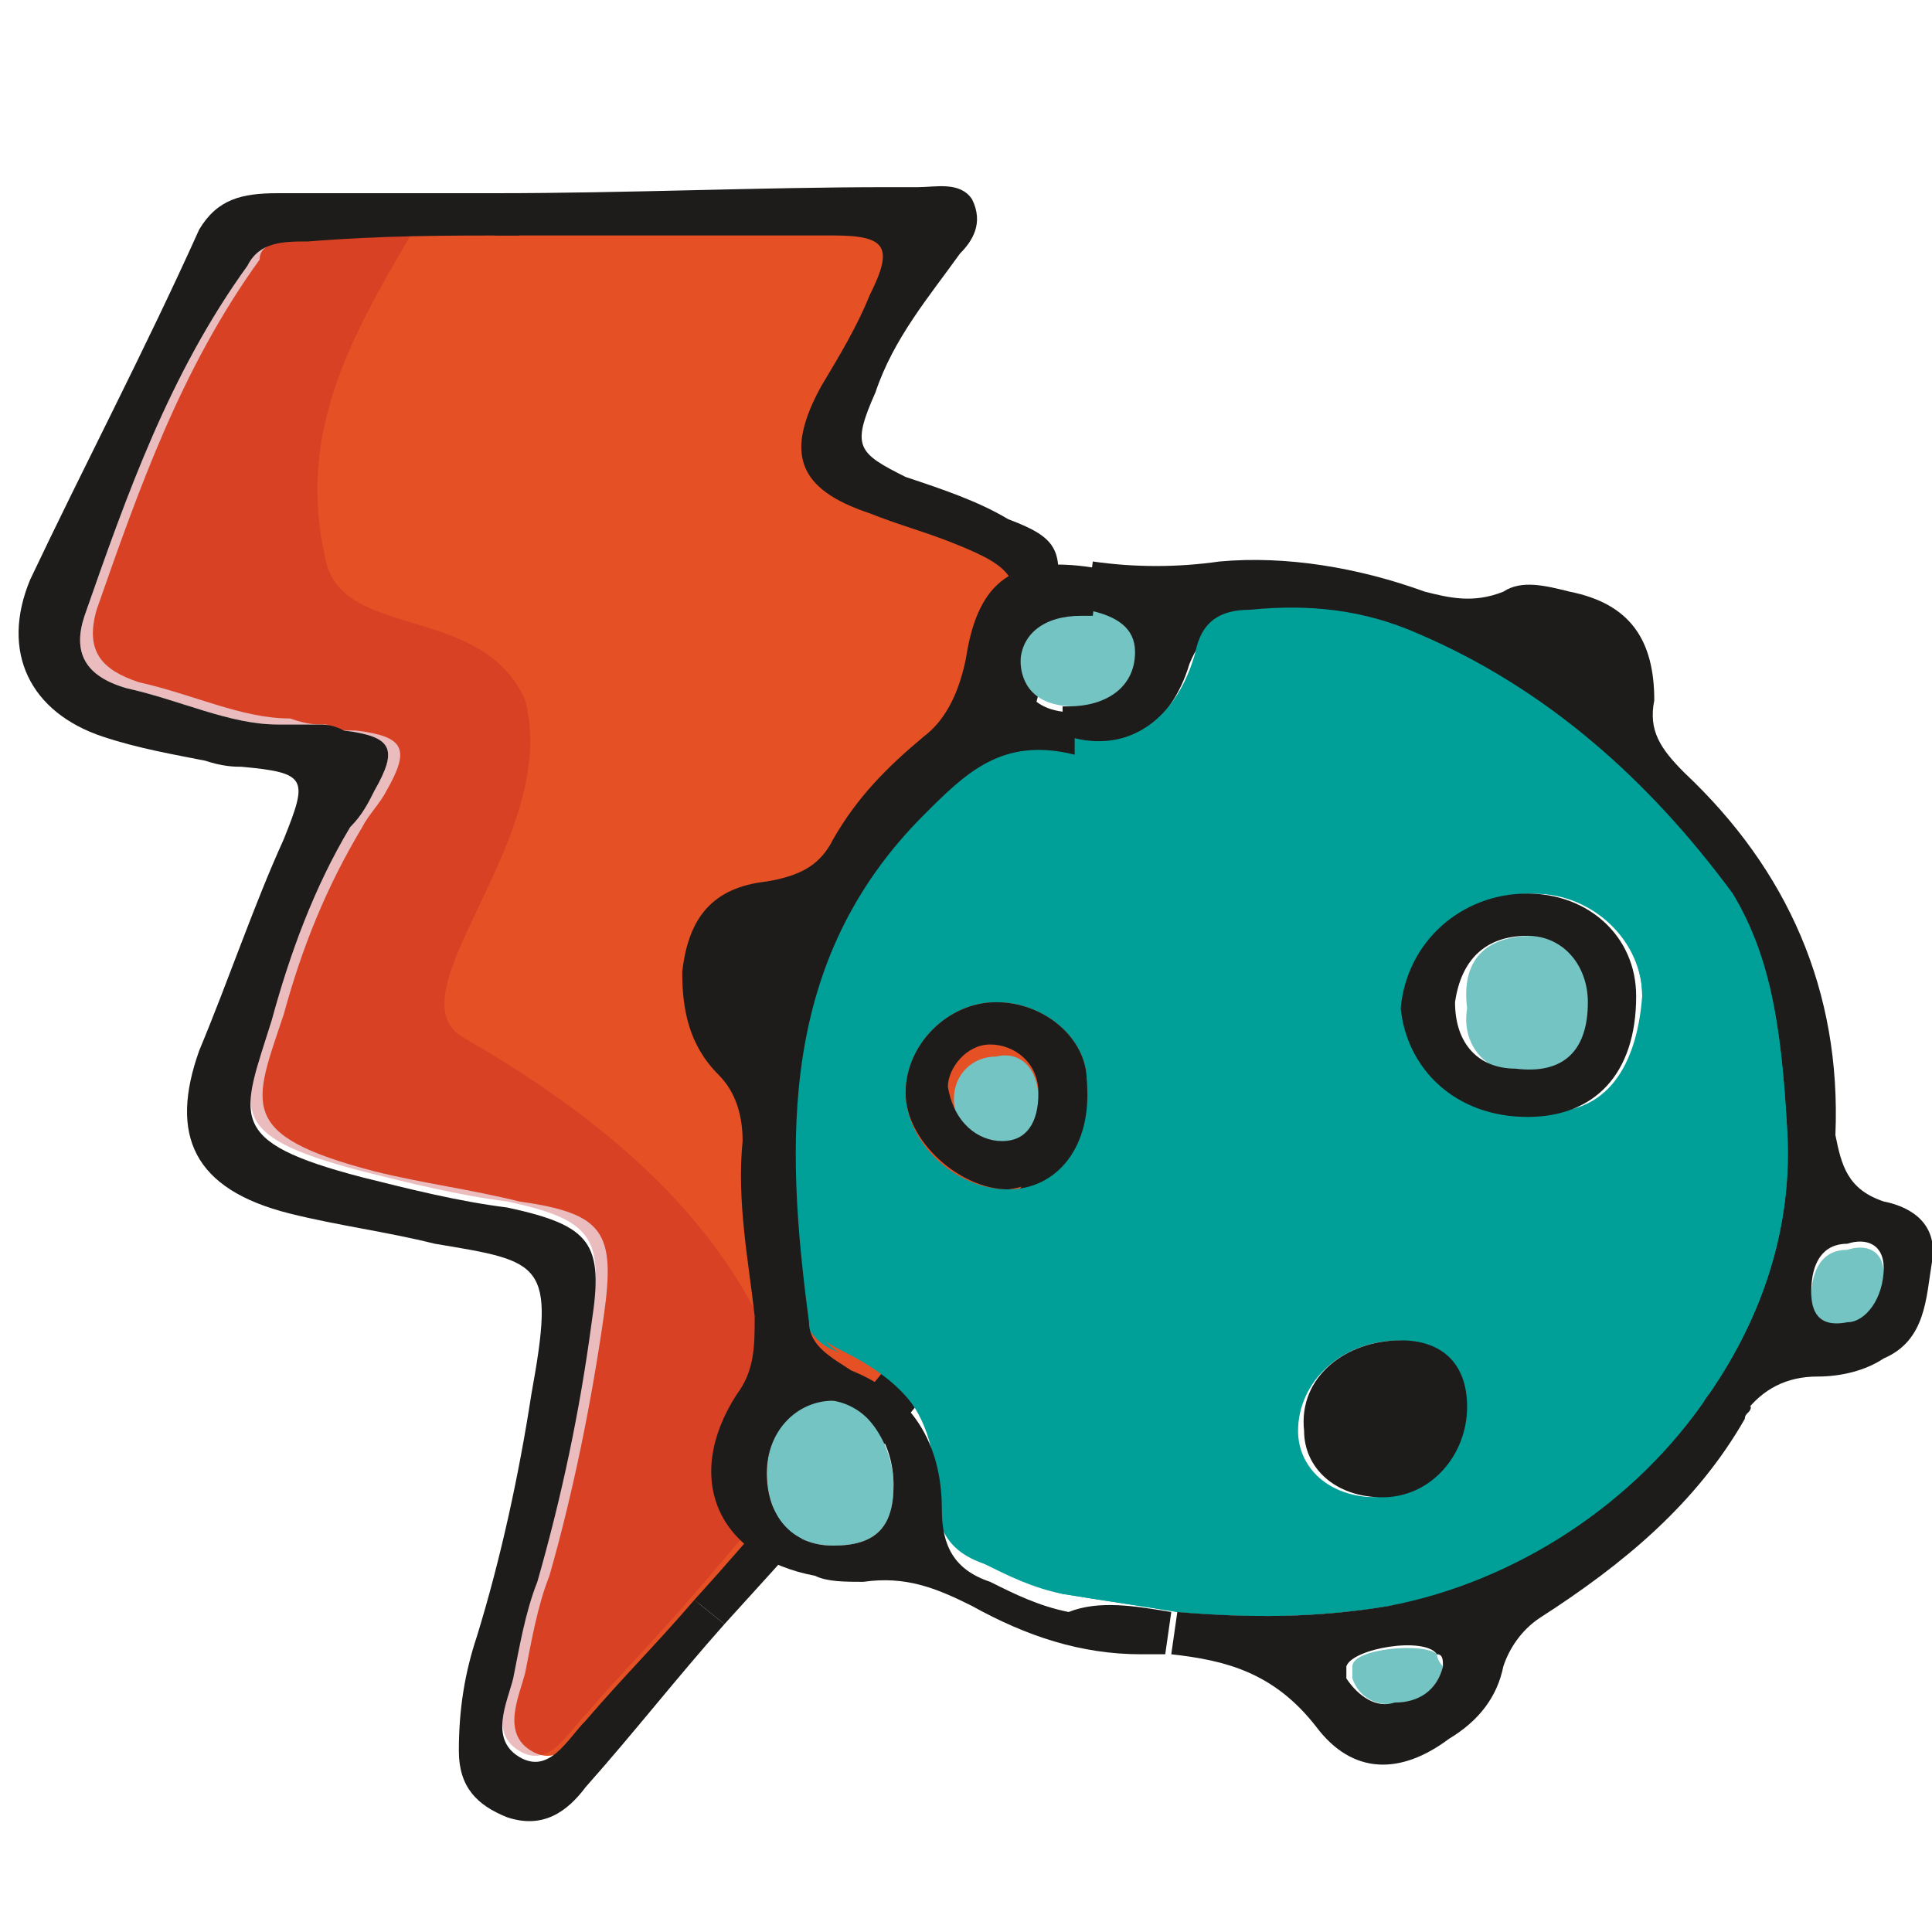 <?xml version="1.0" encoding="utf-8"?>
<!-- Generator: Adobe Illustrator 22.0.0, SVG Export Plug-In . SVG Version: 6.00 Build 0)  -->
<svg version="1.1" id="Calque_1" xmlns="http://www.w3.org/2000/svg" xmlns:xlink="http://www.w3.org/1999/xlink" x="0px" y="0px"
	 viewBox="0 0 32 32" style="enable-background:new 0 0 32 32;" xml:space="preserve">
<style type="text/css">
	.st0{fill:#E55025;}
	.st1{opacity:0.3;fill:#BD2126;}
	.st2{fill:#1D1C1B;}
	.st3{fill:#73C4C2;}
	.st4{fill:#00A099;}
</style>
<g>
	<g>
		<g>
			<path class="st0" d="M18,15.3c0.5,0.2,0.7,0.6,0.7,1.1c-0.1,0.5-0.3,1-0.5,1.4c-1,1.8-2.3,3.5-3.6,5.1c-0.9,1.2-1.9,2.4-2.9,3.5
				c-0.6,0.7-1.2,1.4-1.8,2c-0.3,0.3-0.6,0.9-1.1,0.6c-0.5-0.3-0.2-0.9-0.1-1.3c0.1-0.5,0.2-1.1,0.4-1.6c0.4-1.4,0.7-2.9,0.9-4.3
				c0.2-1.4,0-1.7-1.4-1.9c-0.8-0.2-1.6-0.3-2.4-0.5c-2.3-0.6-2-1.1-1.5-2.6c0.3-1.1,0.7-2.1,1.3-3.1c0.1-0.2,0.3-0.4,0.4-0.6
				c0.4-0.7,0.3-0.9-0.5-1c-0.2,0-0.3,0-0.5-0.1c-0.2,0-0.3,0-0.6-0.1c-0.8,0-1.6-0.4-2.5-0.6c-0.6-0.2-0.9-0.5-0.7-1.2
				c0.7-2,1.4-4,2.7-5.8C4.3,4,4.7,4,5.1,3.9c1.2-0.1,2.3-0.1,3.5-0.1c0.7,0,1.5,0,2.2,0c1.1,0,2.3,0,3.4,0c0.9,0,1,0.2,0.6,1
				c-0.3,0.5-0.6,1-0.8,1.5c-0.6,1.1-0.3,1.7,0.8,2.1c0.5,0.2,0.9,0.3,1.4,0.5c1,0.4,1.2,0.7,0.9,1.7c-0.2,0.8-0.5,1.7-0.8,2.5
				c-0.4,1-0.2,1.4,0.8,1.8C17.3,15.1,17.7,15.2,18,15.3z"/>
			<path class="st1" d="M7.7,17.2c-1.3-0.7,1.6-3.3,1-5.6c-0.7-1.6-3-1-3.3-2.3C4.9,7.2,5.8,5.6,6.8,3.9c-0.6,0-1.2,0-1.7,0.1
				C4.7,4,4.3,4,4.1,4.4c-1.3,1.8-2,3.8-2.7,5.8c-0.2,0.6,0,1,0.7,1.2c0.9,0.2,1.7,0.6,2.5,0.6C4.8,12,5,12,5.2,12
				c0.2,0,0.3,0,0.5,0.1c0.8,0.1,0.9,0.3,0.5,1c-0.1,0.2-0.2,0.4-0.4,0.6c-0.6,1-1,2-1.3,3.1c-0.5,1.6-0.8,2,1.5,2.6
				c0.8,0.2,1.6,0.4,2.4,0.5c1.4,0.3,1.6,0.6,1.4,1.9c-0.2,1.5-0.5,2.9-0.9,4.3c-0.2,0.5-0.3,1.1-0.4,1.6c-0.1,0.4-0.4,1,0.1,1.3
				c0.5,0.3,0.8-0.3,1.1-0.6c0.6-0.7,1.2-1.3,1.8-2c0.6-0.7,1.2-1.4,1.8-2.2C12.9,21.3,11,19.1,7.7,17.2z"/>
			<path class="st2" d="M18.7,14.6c0.8,0.4,1,0.8,0.9,1.7c-0.1,0.7-0.5,1.3-0.8,1.9c-1.1,1.9-2.4,3.6-3.8,5.3c-1,1.2-2,2.3-3,3.4
				l-0.5-0.4c1-1.1,2-2.3,2.9-3.5c1.3-1.6,2.6-3.3,3.6-5.1c0.3-0.5,0.5-0.9,0.5-1.4c0.1-0.5-0.1-0.9-0.7-1.1
				c-0.4-0.1-0.7-0.2-1.1-0.4c-1-0.4-1.2-0.8-0.8-1.8c0.3-0.8,0.6-1.6,0.8-2.5c0.3-1.1,0.1-1.3-0.9-1.7c-0.5-0.2-0.9-0.3-1.4-0.5
				c-1.2-0.4-1.4-1-0.8-2.1c0.3-0.5,0.6-1,0.8-1.5c0.4-0.8,0.3-1-0.6-1c-1.1,0-2.3,0-3.4,0c-0.7,0-1.5,0-2.2,0l0-0.7
				c2.2,0,4.4-0.1,6.5-0.1c0.2,0,0.3,0,0.5,0c0.3,0,0.7-0.1,0.9,0.2c0.2,0.4,0,0.7-0.2,0.9c-0.5,0.7-1.1,1.4-1.4,2.3
				c-0.4,0.9-0.3,1,0.5,1.4c0.6,0.2,1.2,0.4,1.7,0.7c0.8,0.3,0.9,0.5,0.8,1.3c-0.1,1-0.4,2-0.7,3c-0.3,0.9-0.3,1,0.6,1.4
				C18.1,14.4,18.4,14.5,18.7,14.6z"/>
			<path class="st2" d="M4.5,16.9c-0.5,1.6-0.8,2,1.5,2.6c0.8,0.2,1.6,0.4,2.4,0.5c1.4,0.3,1.6,0.6,1.4,1.9
				c-0.2,1.5-0.5,2.9-0.9,4.3c-0.2,0.5-0.3,1.1-0.4,1.6c-0.1,0.4-0.4,1,0.1,1.3c0.5,0.3,0.8-0.3,1.1-0.6c0.6-0.7,1.2-1.3,1.8-2
				l0.5,0.4c-0.8,0.9-1.5,1.8-2.3,2.7C9.4,30,9,30.3,8.4,30.1c-0.5-0.2-0.8-0.5-0.8-1.1c0-0.7,0.1-1.3,0.3-1.9
				c0.4-1.3,0.7-2.7,0.9-4c0.4-2.2,0.2-2.2-1.6-2.5c-0.8-0.2-1.6-0.3-2.4-0.5c-1.6-0.4-2-1.3-1.5-2.7c0.5-1.2,0.9-2.4,1.4-3.5
				c0.4-1,0.4-1.1-0.7-1.2c-0.1,0-0.3,0-0.6-0.1c-0.5-0.1-1.1-0.2-1.7-0.4C0.5,11.8,0,10.8,0.5,9.6c0.9-1.9,1.9-3.8,2.8-5.8
				C3.6,3.3,4,3.2,4.6,3.2c1.3,0,2.7,0,4,0l0,0.7c-1.2,0-2.3,0-3.5,0.1C4.7,4,4.3,4,4.1,4.4c-1.3,1.8-2,3.8-2.7,5.8
				c-0.2,0.6,0,1,0.7,1.2c0.9,0.2,1.7,0.6,2.5,0.6C4.8,12,5,12,5.2,12c0.2,0,0.3,0,0.5,0.1c0.8,0.1,0.9,0.3,0.5,1
				c-0.1,0.2-0.2,0.4-0.4,0.6C5.2,14.7,4.8,15.8,4.5,16.9z"/>
		</g>
		<g>
			<path class="st3" d="M31.2,21.1c0,0.5-0.2,0.8-0.6,0.9c-0.5,0-0.6-0.2-0.6-0.5c0-0.5,0.2-0.8,0.6-0.8
				C30.9,20.6,31.2,20.7,31.2,21.1z"/>
			<path class="st3" d="M25.4,15.5c0.6,0,1,0.4,1,1.1c0,0.8-0.4,1.2-1.1,1.2c-0.7,0-1.1-0.5-1-1.1C24.2,15.9,24.6,15.5,25.4,15.5z"
				/>
			<path class="st3" d="M18.2,10.1c0.5,0.1,0.8,0.3,0.8,0.7c0,0.5-0.5,0.9-1.1,0.9l-0.1,0c-0.6,0-0.9-0.3-0.9-0.8
				c0-0.5,0.4-0.8,1-0.8C18,10.1,18.1,10.1,18.2,10.1z"/>
			<path class="st3" d="M17.2,18.2c0,0.5-0.2,0.8-0.6,0.8c-0.4,0-0.8-0.3-0.8-0.8c0-0.4,0.3-0.7,0.7-0.7
				C16.9,17.4,17.2,17.7,17.2,18.2z"/>
			<path class="st3" d="M23.8,27.4c0,0,0,0.1,0.1,0.2c-0.1,0.4-0.4,0.6-0.7,0.6c-0.4,0.1-0.7-0.1-0.8-0.4c0-0.1,0-0.1,0-0.2
				C22.4,27.3,23.6,27.2,23.8,27.4z"/>
			<path class="st3" d="M13.8,23.2c0.5,0,1,0.7,1,1.4c0,0.7-0.3,1-1,1c-0.7,0-1.1-0.5-1.1-1.2C12.7,23.7,13.2,23.1,13.8,23.2z"/>
			<path class="st2" d="M31.2,19.9c0.5,0.1,0.9,0.4,0.8,1c-0.1,0.6-0.1,1.3-0.8,1.6c-0.3,0.2-0.7,0.3-1.1,0.3
				c-0.5,0-0.9,0.2-1.2,0.6l-0.7-0.2c0.9-1.3,1.4-2.8,1.3-4.4c-0.1-1.7-0.3-2.9-0.9-3.8c-1.3-1.9-3-3.4-5.2-4.3
				c-0.9-0.4-1.9-0.5-2.8-0.4c-0.4,0-0.7,0.2-0.9,0.7c-0.3,1-1.1,1.6-2.1,1.4l0-0.7l0.1,0c0.6,0,1.1-0.3,1.1-0.9
				c0-0.4-0.3-0.6-0.8-0.7l0.1-0.8c0.7,0.1,1.4,0.1,2.1,0c1.1-0.1,2.3,0.1,3.4,0.5c0.4,0.1,0.8,0.2,1.3,0c0.3-0.2,0.7-0.1,1.1,0
				c1,0.2,1.4,0.8,1.4,1.8c-0.1,0.5,0.1,0.8,0.5,1.2c1.7,1.6,2.6,3.6,2.5,6C30.5,19.3,30.6,19.7,31.2,19.9z M30.6,21.9
				c0.3,0,0.6-0.4,0.6-0.9c0-0.4-0.3-0.5-0.6-0.4c-0.4,0-0.6,0.3-0.6,0.8C30,21.7,30.1,22,30.6,21.9z"/>
			<path class="st4" d="M29.6,18.7c0.1,1.6-0.4,3.1-1.3,4.4c-1.2,1.8-3.1,3.1-5.3,3.5c-1.2,0.2-2.4,0.2-3.5,0.1
				c-0.6-0.1-1.3-0.2-1.9-0.3c-0.4-0.1-0.8-0.3-1.3-0.5c-0.5-0.2-0.8-0.6-0.8-1.2c0.1-1.1-0.5-1.8-1.5-2.3c-0.4-0.2-0.7-0.4-0.7-0.8
				c-0.4-3-0.4-6,1.9-8.4c0.7-0.7,1.3-1.3,2.5-1c1,0.3,1.8-0.3,2.1-1.4c0.1-0.5,0.4-0.7,0.9-0.7c1-0.1,1.9,0,2.8,0.4
				c2.1,0.9,3.8,2.4,5.2,4.3C29.3,15.8,29.5,16.9,29.6,18.7z M27.2,16.5c0-0.9-0.8-1.7-1.8-1.7c-1.2,0-2,0.8-2,1.8
				c0,1.1,0.9,1.8,2.1,1.8C26.5,18.5,27.1,17.8,27.2,16.5z M24.2,23.3c0-0.7-0.4-1.1-1.1-1.1c-0.9,0-1.7,0.7-1.7,1.5
				c0,0.7,0.6,1.1,1.3,1.1C23.6,24.8,24.2,24.1,24.2,23.3z M16.7,19.7c0.8,0,1.4-0.7,1.3-1.8c0-0.7-0.7-1.3-1.5-1.3
				c-0.8,0-1.5,0.7-1.5,1.5C15,18.9,15.8,19.7,16.7,19.7z"/>
			<path class="st4" d="M28.7,14.9c-1.1-1.6-2.5-2.9-4.1-3.8c0.3,1.2,0.4,2.5,0.3,3.7c0.1,0,0.3,0,0.5,0c1,0,1.8,0.7,1.8,1.7
				c0,1.3-0.7,2-1.8,2c-0.5,0-0.9-0.1-1.3-0.4c-0.7,1.7-1.8,3.2-3.3,4.3c-1.7,1.1-4.1,1.4-5.9,0.6c0.4,0.4,0.6,1,0.6,1.7
				c0,0.6,0.2,1,0.8,1.2c0.4,0.2,0.8,0.4,1.3,0.5c0.6,0.1,1.3,0.2,1.9,0.3c1.2,0.1,2.3,0.1,3.5-0.1c2.2-0.3,4.1-1.7,5.3-3.5
				c0.9-1.3,1.4-2.8,1.3-4.4C29.5,16.9,29.3,15.8,28.7,14.9z M22.8,24.8c-0.8,0-1.3-0.5-1.3-1.1c0-0.8,0.7-1.5,1.7-1.5
				c0.7,0,1.1,0.4,1.1,1.1C24.2,24.1,23.6,24.8,22.8,24.8z"/>
			<path class="st4" d="M13.3,21.8c0.1,0.3,0.3,0.5,0.6,0.6C13.7,22.3,13.5,22,13.3,21.8z"/>
			<path class="st2" d="M28.3,23.1l0.7,0.2c0,0.1-0.1,0.1-0.1,0.2c-0.8,1.4-2,2.4-3.4,3.3c-0.3,0.2-0.5,0.5-0.6,0.8
				c-0.1,0.5-0.4,0.9-0.9,1.2c-0.8,0.6-1.6,0.6-2.2-0.2c-0.7-0.9-1.5-1.1-2.4-1.2l0.1-0.7c1.2,0.1,2.3,0.1,3.5-0.1
				C25.1,26.2,27.1,24.9,28.3,23.1z M23.9,27.6c0-0.1,0-0.2-0.1-0.2c-0.2-0.3-1.4-0.1-1.5,0.2c0,0.1,0,0.1,0,0.2
				c0.2,0.3,0.5,0.5,0.8,0.4C23.5,28.2,23.8,28,23.9,27.6z"/>
			<path class="st2" d="M25.3,14.8c1,0,1.8,0.7,1.8,1.7c0,1.3-0.7,2-1.8,2c-1.2,0-2-0.8-2.1-1.8C23.3,15.6,24.2,14.8,25.3,14.8z
				 M26.3,16.6c0-0.6-0.4-1.1-1-1.1c-0.7,0-1.1,0.4-1.2,1.1c0,0.7,0.4,1.1,1,1.1C25.9,17.8,26.3,17.4,26.3,16.6z"/>
			<path class="st2" d="M23.2,22.2c0.7,0,1.1,0.4,1.1,1.1c0,0.8-0.6,1.5-1.4,1.5c-0.8,0-1.3-0.5-1.3-1.1
				C21.5,22.8,22.3,22.2,23.2,22.2z"/>
			<path class="st2" d="M19.4,26.7l-0.1,0.7c-0.1,0-0.3,0-0.4,0c-1,0-1.9-0.3-2.8-0.8c-0.6-0.3-1.1-0.5-1.8-0.4
				c-0.3,0-0.6,0-0.8-0.1c-1.6-0.3-2.2-1.6-1.3-3c0.3-0.4,0.3-0.8,0.3-1.3c-0.1-0.9-0.3-1.9-0.2-2.9c0-0.4-0.1-0.8-0.4-1.1
				c-0.5-0.5-0.6-1.1-0.6-1.7c0.1-0.9,0.5-1.4,1.4-1.5c0.6-0.1,0.9-0.3,1.1-0.7c0.4-0.7,0.9-1.2,1.5-1.7c0.4-0.3,0.6-0.8,0.7-1.3
				c0.2-1.3,0.8-1.7,2.1-1.5c0,0,0.1,0,0.1,0l-0.1,0.8c-0.1,0-0.2,0-0.2,0c-0.6,0-1,0.3-1,0.8c0,0.5,0.3,0.8,0.9,0.8l0,0.7
				c-1.2-0.3-1.8,0.3-2.5,1c-2.4,2.4-2.3,5.4-1.9,8.4c0,0.4,0.4,0.6,0.7,0.8c1,0.4,1.5,1.2,1.5,2.3c0,0.6,0.2,1,0.8,1.2
				c0.4,0.2,0.8,0.4,1.3,0.5C18.2,26.5,18.8,26.6,19.4,26.7z M14.8,24.6c0-0.7-0.4-1.3-1-1.4c-0.6,0-1.1,0.5-1.1,1.2
				c0,0.7,0.4,1.2,1.1,1.2C14.5,25.6,14.8,25.3,14.8,24.6z"/>
			<path class="st2" d="M18,17.9c0,1-0.5,1.7-1.3,1.8c-0.8,0-1.7-0.8-1.7-1.6c0-0.8,0.7-1.5,1.5-1.5C17.3,16.6,18,17.2,18,17.9z
				 M16.6,18.9c0.4,0,0.6-0.3,0.6-0.8c0-0.5-0.4-0.8-0.8-0.8c-0.4,0-0.7,0.4-0.7,0.7C15.8,18.6,16.2,18.9,16.6,18.9z"/>
		</g>
	</g>
</g>
</svg>
